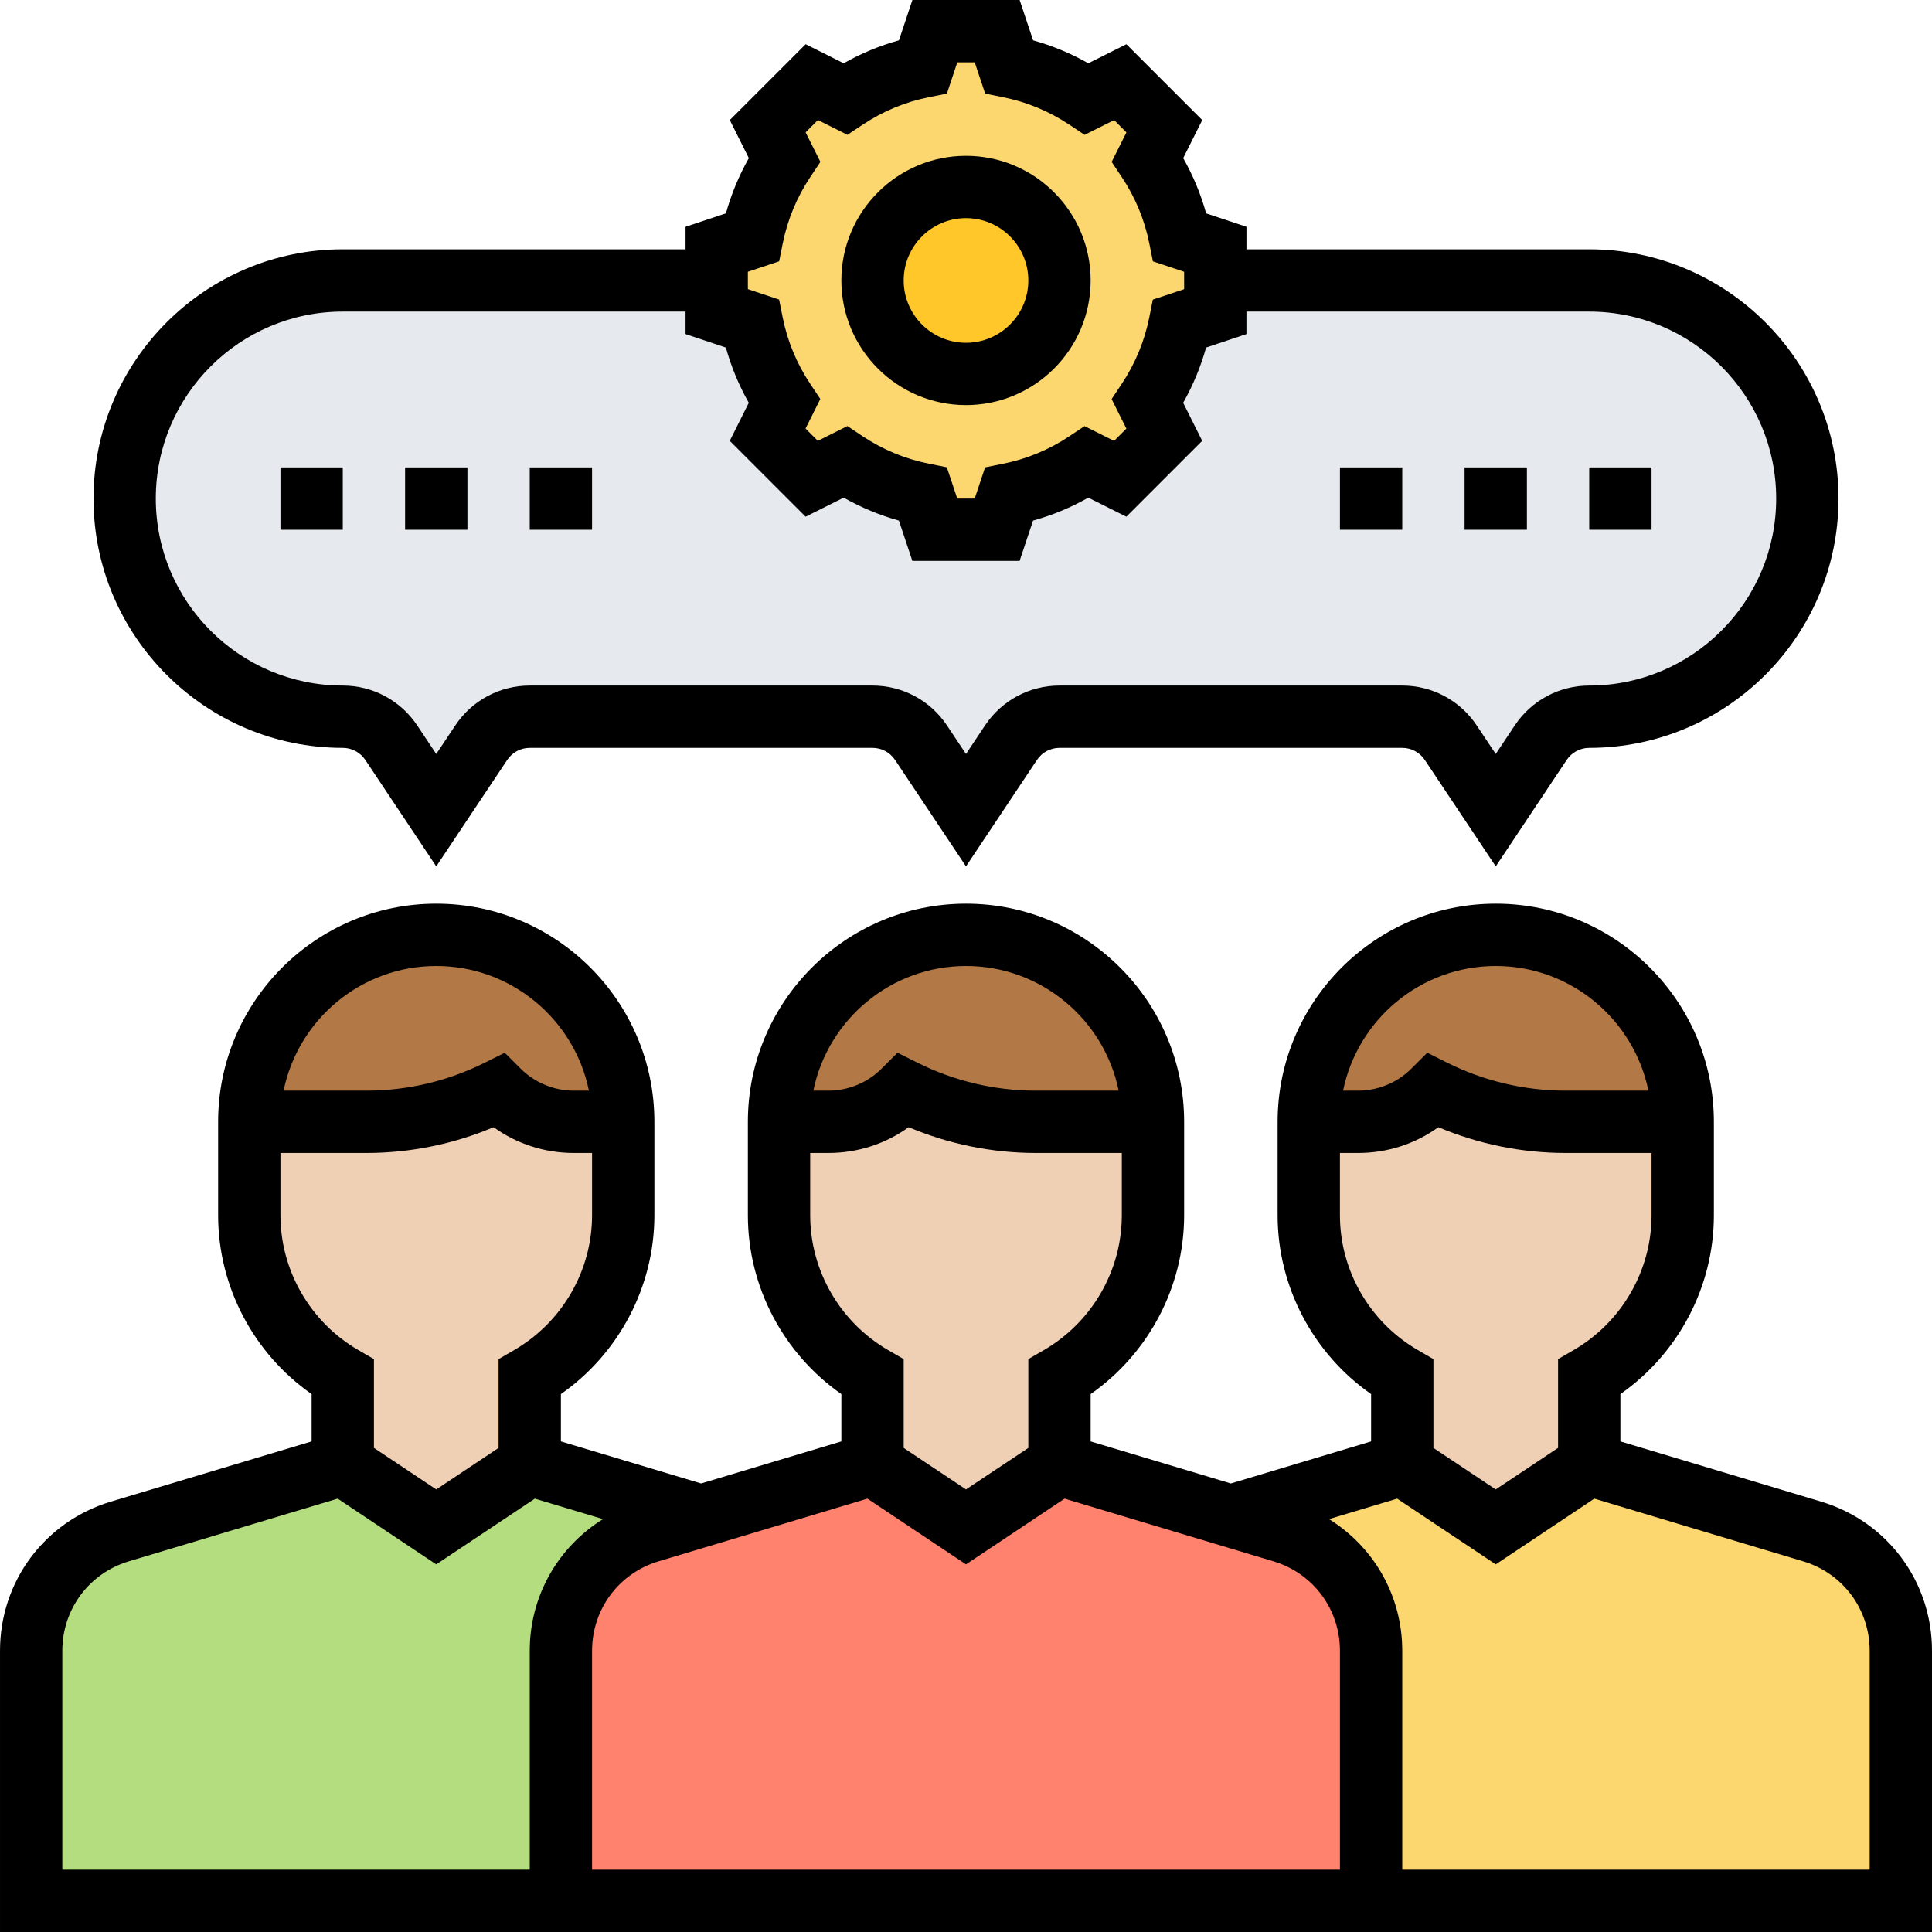 <svg height="496pt" viewBox="0 0 496 496" width="496pt" xmlns="http://www.w3.org/2000/svg"><path d="m316.078 389.199 43.922-13.199 24 16 24-16 57.199 17.121c13.52 4.078 22.801 16.559 22.801 30.719v64.16h-136v-64.16c0-14.16-9.281-26.641-22.801-30.719zm0 0" fill="#fcd770"/><path d="m136 376 43.922 13.199-13.121 3.922c-13.52 4.078-22.801 16.559-22.801 30.719v64.16h-136v-64.16c0-14.16 9.281-26.641 22.801-30.719l57.199-17.121 24 16zm0 0" fill="#b4dd7f"/><path d="m352 423.84v64.16h-208v-64.16c0-14.16 9.281-26.641 22.801-30.719l13.121-3.922h.078l44-13.199 24 16 24-16 44 13.199h.078l13.121 3.922c13.52 4.078 22.801 16.559 22.801 30.719zm0 0" fill="#ff826e"/><g fill="#b27946"><path d="m432 288h-30.078c-11.762 0-23.363-2.719-33.922-8-5.121 5.121-12.078 8-19.281 8h-12.719c0-26.48 21.52-48 48-48s48 21.52 48 48zm0 0"/><path d="m296 288h-30.078c-11.762 0-23.363-2.719-33.922-8-5.121 5.121-12.078 8-19.281 8h-12.719c0-26.48 21.52-48 48-48s48 21.52 48 48zm0 0"/><path d="m160 288h-12.719c-7.203 0-14.16-2.879-19.281-8-10.559 5.281-22.16 8-33.922 8h-30.078c0-26.48 21.52-48 48-48s48 21.52 48 48zm0 0"/></g><path d="m432 288v24c0 17.762-9.68 33.199-24 41.52v22.48l-24 16-24-16v-22.48c-14.32-8.32-24-23.758-24-41.52v-24h12.719c7.203 0 14.16-2.879 19.281-8 10.559 5.281 22.16 8 33.922 8zm0 0" fill="#f0d0b4"/><path d="m296 288v24c0 17.762-9.68 33.199-24 41.52v22.48l-24 16-24-16v-22.48c-14.32-8.32-24-23.758-24-41.52v-24h12.719c7.203 0 14.16-2.879 19.281-8 10.559 5.281 22.16 8 33.922 8zm0 0" fill="#f0d0b4"/><path d="m160 288v24c0 17.762-9.68 33.199-24 41.52v22.48l-24 16-24-16v-22.48c-14.32-8.32-24-23.758-24-41.52v-24h30.078c11.762 0 23.363-2.719 33.922-8 5.121 5.121 12.078 8 19.281 8zm0 0" fill="#f0d0b4"/><path d="m312 72h96c15.52 0 29.441 6.238 39.602 16.398 10.16 10.16 16.398 24.082 16.398 39.602s-6.238 29.441-16.398 39.602c-10.16 10.16-24.082 16.398-39.602 16.398-4.961 0-9.68 2.48-12.398 6.641l-11.602 17.359-11.602-17.359c-2.719-4.16-7.438-6.641-12.398-6.641h-88c-4.961 0-9.68 2.48-12.398 6.641l-11.602 17.359-11.602-17.359c-2.719-4.16-7.438-6.641-12.398-6.641h-88c-4.961 0-9.68 2.48-12.398 6.641l-11.602 17.359-11.602-17.359c-2.719-4.16-7.438-6.641-12.398-6.641-15.52 0-29.441-6.238-39.602-16.398-10.16-10.16-16.398-24.082-16.398-39.602 0-30.961 25.039-56 56-56zm0 0" fill="#e6e9ed"/><path d="m302.879 60.961 9.121 3.039v16l-9.121 3.039c-1.438 7.281-4.32 14-8.238 20l4.238 8.562-11.277 11.277-8.562-4.238c-6 3.918-12.719 6.801-20 8.238l-3.039 9.121h-16l-3.039-9.121c-7.281-1.438-14-4.32-20-8.238l-8.562 4.238-11.277-11.277 4.238-8.562c-3.918-6-6.801-12.719-8.238-20l-9.121-3.039v-16l9.121-3.039c1.438-7.281 4.32-14 8.238-20l-4.238-8.562 11.277-11.277 8.562 4.238c6-3.918 12.719-6.801 20-8.238l3.039-9.121h16l3.039 9.121c7.281 1.438 14 4.32 20 8.238l8.562-4.238 11.277 11.277-4.238 8.562c3.918 6 6.801 12.719 8.238 20zm0 0" fill="#fcd770"/><path d="m272 72c0 13.254-10.746 24-24 24s-24-10.746-24-24 10.746-24 24-24 24 10.746 24 24zm0 0" fill="#ffc729"/><path d="m248 104c17.648 0 32-14.352 32-32s-14.352-32-32-32-32 14.352-32 32 14.352 32 32 32zm0-48c8.824 0 16 7.176 16 16s-7.176 16-16 16-16-7.176-16-16 7.176-16 16-16zm0 0"/><path d="m467.496 385.496-51.496-15.449v-12.145c14.91-10.414 24-27.605 24-45.902v-24c0-30.879-25.121-56-56-56s-56 25.121-56 56v24c0 18.305 9.09 35.488 24 45.902v12.145l-36 10.801-36-10.801v-12.145c14.91-10.414 24-27.605 24-45.902v-24c0-30.879-25.121-56-56-56s-56 25.121-56 56v24c0 18.305 9.09 35.488 24 45.902v12.145l-36 10.801-36-10.801v-12.145c14.91-10.414 24-27.605 24-45.902v-24c0-30.879-25.121-56-56-56s-56 25.121-56 56v24c0 18.305 9.09 35.488 24 45.902v12.145l-51.496 15.449c-17.047 5.113-28.504 20.512-28.504 38.312v72.191h496v-72.191c0-17.801-11.457-33.199-28.504-38.312zm-83.496-137.496c19.312 0 35.473 13.77 39.191 32h-21.305c-10.473 0-20.949-2.473-30.312-7.16l-5.16-2.574-4.078 4.078c-3.582 3.594-8.566 5.656-13.648 5.656h-3.879c3.719-18.23 19.879-32 39.191-32zm-40 64v-16h4.688c7.496 0 14.625-2.32 20.586-6.617 10.285 4.344 21.453 6.617 32.613 6.617h22.113v16c0 14.191-7.664 27.457-20.008 34.609l-3.992 2.312v22.797l-16 10.664-16-10.664v-22.797l-3.992-2.312c-12.344-7.152-20.008-20.418-20.008-34.609zm-96-64c19.312 0 35.473 13.77 39.191 32h-21.305c-10.473 0-20.949-2.473-30.312-7.16l-5.16-2.574-4.078 4.078c-3.582 3.594-8.566 5.656-13.648 5.656h-3.879c3.719-18.23 19.879-32 39.191-32zm-40 64v-16h4.688c7.496 0 14.625-2.32 20.586-6.617 10.285 4.344 21.453 6.617 32.613 6.617h22.113v16c0 14.191-7.664 27.457-20.008 34.609l-3.992 2.312v22.797l-16 10.664-16-10.664v-22.797l-3.992-2.312c-12.344-7.152-20.008-20.418-20.008-34.609zm14.695 72.742 25.305 16.875 25.305-16.875 53.59 16.082c10.234 3.062 17.105 12.305 17.105 22.984v56.191h-192v-56.191c0-10.68 6.871-19.922 17.105-22.984zm-110.695-136.742c19.312 0 35.473 13.77 39.191 32h-3.879c-5.082 0-10.066-2.062-13.656-5.656l-4.082-4.078-5.16 2.574c-9.359 4.688-19.84 7.16-30.301 7.16h-21.305c3.719-18.23 19.879-32 39.191-32zm-40 64v-16h22.113c11.16 0 22.336-2.273 32.613-6.617 5.961 4.297 13.098 6.617 20.586 6.617h4.688v16c0 14.191-7.664 27.457-20.008 34.609l-3.992 2.312v22.797l-16 10.664-16-10.664v-22.797l-3.992-2.312c-12.344-7.152-20.008-20.418-20.008-34.609zm-56 111.809c0-10.68 6.871-19.922 17.105-22.984l53.59-16.082 25.305 16.875 25.305-16.875 17.496 5.25c-11.504 7.16-18.801 19.688-18.801 33.816v56.191h-120zm464 56.191h-120v-56.191c0-14.137-7.297-26.656-18.801-33.816l17.496-5.25 25.305 16.875 25.305-16.875 53.59 16.082c10.234 3.062 17.105 12.305 17.105 22.984zm0 0"/><path d="m88 192c2.328 0 4.488 1.16 5.785 3.098l18.215 27.328 18.215-27.328c1.297-1.938 3.457-3.098 5.785-3.098h88c2.328 0 4.488 1.16 5.785 3.098l18.215 27.328 18.215-27.328c1.297-1.938 3.457-3.098 5.785-3.098h88c2.328 0 4.488 1.16 5.785 3.098l18.215 27.328 18.215-27.328c1.297-1.938 3.457-3.098 5.785-3.098 35.289 0 64-28.711 64-64s-28.711-64-64-64h-88v-5.77l-10.352-3.453c-1.375-4.961-3.344-9.707-5.887-14.184l4.887-9.77-19.473-19.473-9.77 4.887c-4.484-2.535-9.23-4.504-14.184-5.887l-3.453-10.352h-27.531l-3.453 10.352c-4.961 1.375-9.707 3.344-14.184 5.887l-9.77-4.887-19.473 19.473 4.887 9.77c-2.535 4.484-4.504 9.23-5.887 14.184l-10.359 3.453v5.77h-88c-35.289 0-64 28.711-64 64s28.711 64 64 64zm104-122.23 8.031-2.68.914-4.555c1.223-6.129 3.613-11.887 7.094-17.109l2.578-3.867-3.793-7.582 3.16-3.16 7.582 3.793 3.867-2.578c5.223-3.488 10.98-5.871 17.109-7.094l4.555-.914 2.672-8.023h4.469l2.684 8.031 4.551.914c6.129 1.223 11.887 3.613 17.113 7.094l3.863 2.578 7.582-3.793 3.16 3.16-3.793 7.582 2.578 3.867c3.488 5.223 5.871 10.98 7.094 17.109l.914 4.555 8.016 2.672v4.469l-8.031 2.684-.914 4.551c-1.223 6.129-3.613 11.887-7.094 17.113l-2.578 3.863 3.793 7.582-3.16 3.16-7.582-3.793-3.867 2.578c-5.223 3.488-10.98 5.871-17.109 7.094l-4.555.914-2.672 8.016h-4.469l-2.684-8.031-4.551-.914c-6.129-1.223-11.887-3.613-17.113-7.094l-3.863-2.578-7.582 3.793-3.16-3.16 3.793-7.582-2.578-3.867c-3.488-5.223-5.871-10.98-7.094-17.109l-.914-4.555-8.016-2.672zm-104 10.23h88v5.77l10.352 3.453c1.375 4.961 3.344 9.707 5.887 14.184l-4.887 9.77 19.473 19.473 9.77-4.887c4.484 2.535 9.23 4.504 14.184 5.887l3.453 10.352h27.531l3.453-10.352c4.961-1.375 9.707-3.344 14.184-5.887l9.77 4.887 19.473-19.473-4.887-9.77c2.535-4.484 4.504-9.23 5.887-14.184l10.359-3.453v-5.77h88c26.473 0 48 21.527 48 48s-21.527 48-48 48c-7.688 0-14.832 3.824-19.098 10.215l-4.902 7.359-4.902-7.359c-4.266-6.391-11.41-10.215-19.098-10.215h-88c-7.688 0-14.832 3.824-19.098 10.215l-4.902 7.359-4.902-7.359c-4.266-6.391-11.41-10.215-19.098-10.215h-88c-7.688 0-14.832 3.824-19.098 10.215l-4.902 7.359-4.902-7.359c-4.266-6.391-11.41-10.215-19.098-10.215-26.473 0-48-21.527-48-48s21.527-48 48-48zm0 0"/><path d="m72 120h16v16h-16zm0 0"/><path d="m104 120h16v16h-16zm0 0"/><path d="m136 120h16v16h-16zm0 0"/><path d="m344 120h16v16h-16zm0 0"/><path d="m376 120h16v16h-16zm0 0"/><path d="m408 120h16v16h-16zm0 0"/></svg>
